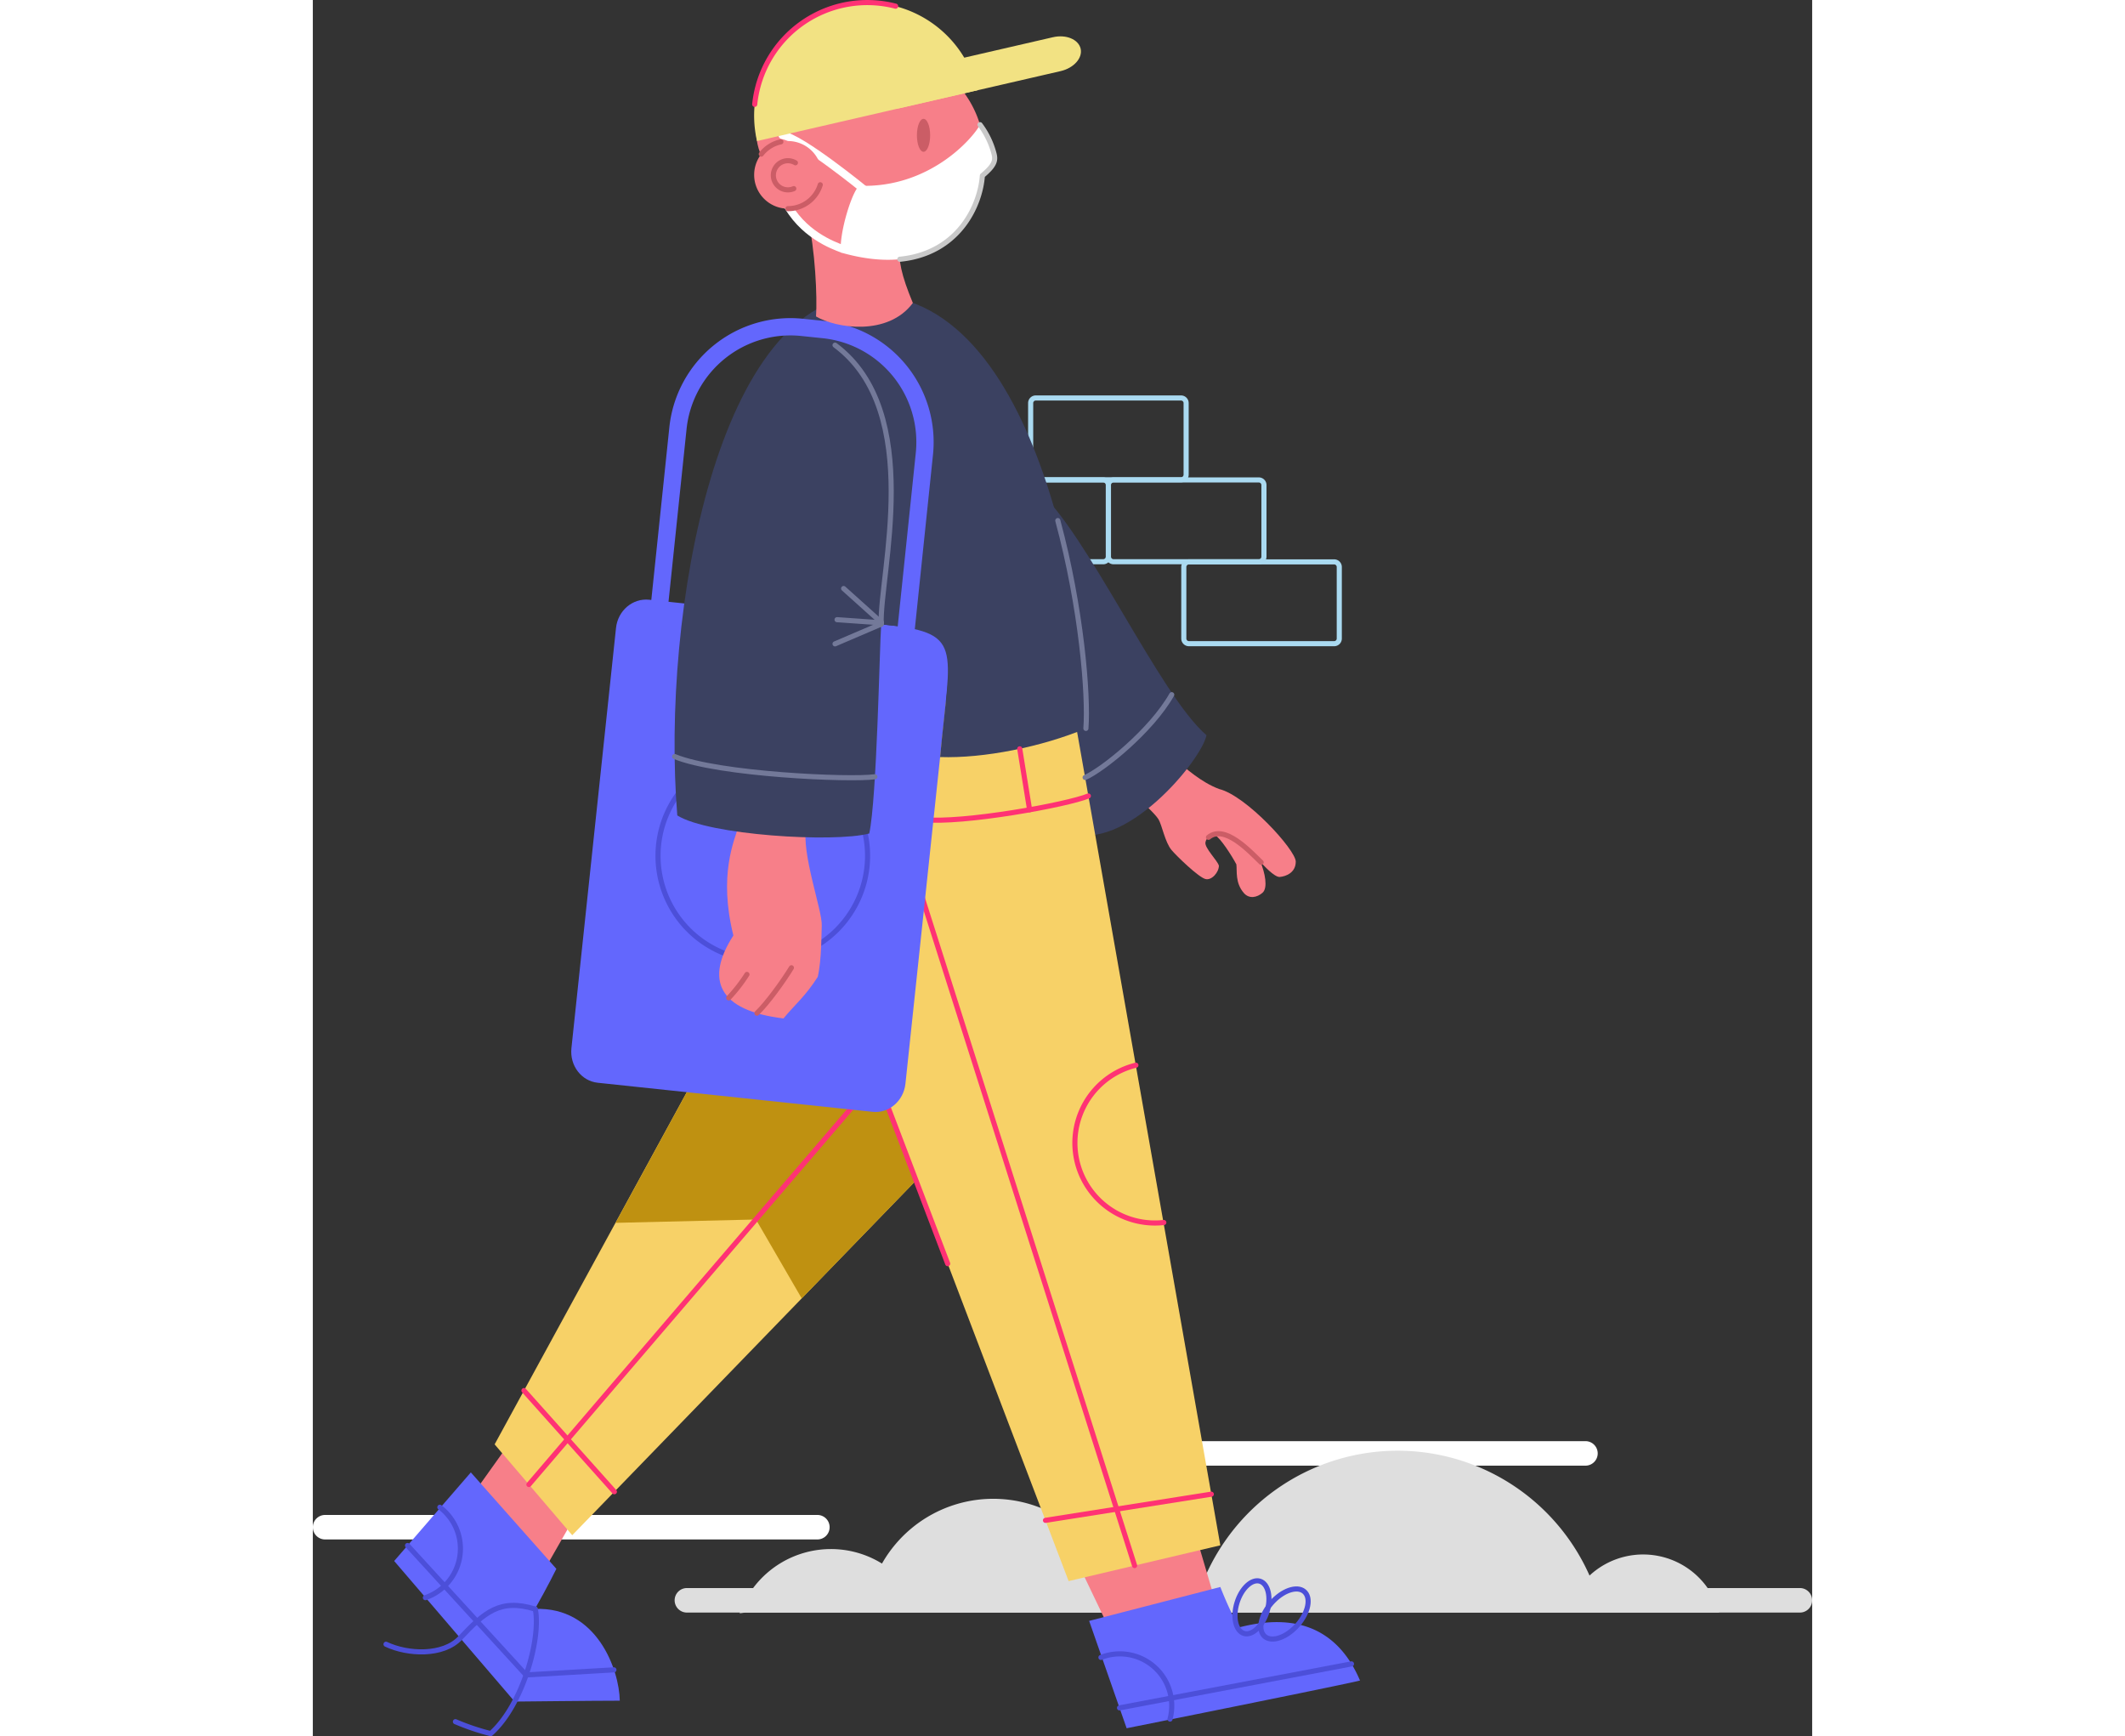 <svg xmlns="http://www.w3.org/2000/svg" width="586.72" height="479.28" viewBox="0 0 586.72 679.28"><rect x="0" y="0" width="586.72" height="679.28" fill="#333333" stroke="none"/><g id="Layer_2" data-name="Layer 2"><g id="Layer_1-2" data-name="Layer 1"><path d="M370.19,187.78H313.34a2,2,0,0,0-2,2v28a2,2,0,0,0,2,2h56.85a2,2,0,0,0,2-2v-28A2,2,0,0,0,370.19,187.78Z" fill="none" stroke="#aadaf1" stroke-linecap="round" stroke-linejoin="round" stroke-width="2"/><path d="M339.74,155.71H282.9a2,2,0,0,0-2,2v28a2,2,0,0,0,2,2h56.84a2,2,0,0,0,2-2v-28A2,2,0,0,0,339.74,155.71Z" fill="none" stroke="#aadaf1" stroke-linecap="round" stroke-linejoin="round" stroke-width="2"/><path d="M309.29,187.78H252.45a2,2,0,0,0-2,2v28a2,2,0,0,0,2,2h56.84a2,2,0,0,0,2-2v-28A2,2,0,0,0,309.29,187.78Z" fill="none" stroke="#aadaf1" stroke-linecap="round" stroke-linejoin="round" stroke-width="2"/><path d="M399.67,219.84H342.83a2,2,0,0,0-2,2v28a2,2,0,0,0,2,2h56.84a2,2,0,0,0,2-2v-28A2,2,0,0,0,399.67,219.84Z" fill="none" stroke="#aadaf1" stroke-linecap="round" stroke-linejoin="round" stroke-width="2"/><path d="M305.38,563.85H498a4.8,4.8,0,0,1,4.8,4.8h0a4.8,4.8,0,0,1-4.8,4.79H305.38a4.8,4.8,0,0,1-4.8-4.79h0A4.8,4.8,0,0,1,305.38,563.85Z" fill="#fff" fill-rule="evenodd"/><path d="M4.79,592.73H197.44a4.78,4.78,0,0,1,4.79,4.79h0a4.78,4.78,0,0,1-4.79,4.79H4.79A4.79,4.79,0,0,1,0,597.52H0A4.79,4.79,0,0,1,4.79,592.73Z" fill="#fff" fill-rule="evenodd"/><path d="M424.5,567.59A82.26,82.26,0,0,0,349,617.28a29.33,29.33,0,0,0-36.59-.19,50.06,50.06,0,0,0-89.69-5.34A38,38,0,0,0,167,631.16c.88,0,1.71-.25,2.6-.25H550.31a30.81,30.81,0,0,0-50.71-14.47A82.2,82.2,0,0,0,424.5,567.59Z" fill="#dedede" fill-rule="evenodd"/><path d="M146.37,621.33H581.93a4.8,4.8,0,0,1,4.79,4.8h0a4.8,4.8,0,0,1-4.79,4.79H146.37a4.8,4.8,0,0,1-4.79-4.79h0A4.8,4.8,0,0,1,146.37,621.33Z" fill="#dedede" fill-rule="evenodd"/><path d="M75.67,566.4,63,584.15,89.1,616.86l12-21Z" fill="#f77f89" fill-rule="evenodd"/><path d="M61.83,576.08l-30,34.66,47.13,55s31.28-.34,41.16-.34c-.2-12-8.92-36.86-33.2-35.9,4.9-8.6,8.38-15.69,8.38-15.69Z" fill="#6367fd" fill-rule="evenodd"/><path d="M86.9,629.53c-13.57-4.19-19.74,1.27-29.26,11.37-6.65,7.06-20.51,6.46-29,2.41" fill="none" stroke="#4c4fd9" stroke-linecap="round" stroke-linejoin="round" stroke-width="2"/><path d="M55.8,673.61a91.73,91.73,0,0,0,13.81,4.67c12.42-11,19.77-37.11,17.44-48.75" fill="none" stroke="#4c4fd9" stroke-linecap="round" stroke-linejoin="round" stroke-width="2"/><path d="M49.71,589.72a20.29,20.29,0,0,1-5.66,35.37" fill="none" stroke="#4c4fd9" stroke-linecap="round" stroke-linejoin="round" stroke-width="2"/><path d="M37.06,604.67l46.39,50.66,34.37-2" fill="none" stroke="#4c4fd9" stroke-linecap="round" stroke-linejoin="round" stroke-width="2"/><path d="M150.46,419.74,71.14,565.11l30.37,35.55,143.33-147.9L213.38,408.3Z" fill="#f7d167" fill-rule="evenodd"/><path d="M118,583.65,82.62,544.06" fill="none" stroke="#ff3274" stroke-linecap="round" stroke-linejoin="round" stroke-width="2"/><path d="M213.37,408.31l-62.9,11.44-32,58.69,54.93-1.31L191.31,508l53.53-55.22Z" fill="#bf9111" fill-rule="evenodd"/><path d="M84.56,580.82c32.5-38.07,132-154.1,132-154.1" fill="none" stroke="#ff3274" stroke-linecap="round" stroke-linejoin="round" stroke-width="2"/><path d="M300.58,614.1l9.58,20,42.94-7.77L346,602.24Z" fill="#f77f89" fill-rule="evenodd"/><path d="M303.79,634.18l14.67,42s84.87-17,91.32-18.67c-12-28.2-36.62-23.47-47.42-20.77a155.19,155.19,0,0,1-7.24-15.83Z" fill="#6367fd" fill-rule="evenodd"/><path d="M361.64,627.08c1.74-5.66,5.78-9.43,9-8.43s4.46,6.38,2.72,12-5.78,9.42-9,8.43S359.9,632.73,361.64,627.08Z" fill="none" stroke="#4c4fd9" stroke-linecap="round" stroke-linejoin="round" stroke-width="2"/><path d="M375.86,626.36c4.5-4.61,10.1-6.06,12.52-3.23s.72,8.86-3.78,13.47-10.1,6.07-12.52,3.24S371.36,631,375.86,626.36Z" fill="none" stroke="#4c4fd9" stroke-linecap="round" stroke-linejoin="round" stroke-width="2"/><path d="M336.71,296.6c5.32,4.3,10.84,9.42,17.93,12.1,10.6,2.57,30,23.83,30,28.41,0,4.34-3.87,5.8-6.28,6-2.08.13-6.51-4.68-7.63-6.05,1.93,4.4,3.05,10.36.91,12.23s-5.22,2.52-7.32.1c-3.45-4-2.6-8.54-2.92-11.2-1.7-3.25-6.33-10.48-8.29-11.36-1.37.07-3.43.55-3.82,2.74s4.7,7.08,5.27,9.12c0,2.59-2.83,5.88-5.27,5.23-2.78-.74-11.38-9.09-13.28-11.37-2.56-3.07-3.72-9.76-5.09-12s-6.69-7-7.68-8S331.4,292.29,336.71,296.6Z" fill="#f77f89" fill-rule="evenodd"/><path d="M283.61,191.77c19.11,16.23,47.71,80.15,66.09,95.88-1.92,9.87-32.37,46.63-53.89,37.87C268.85,314.54,269.18,179.52,283.61,191.77Z" fill="#3b4161" fill-rule="evenodd"/><path d="M298.46,282.88l56.66,321.73-59.36,14L217.81,414.07l19.36-142.15Z" fill="#f7d167" fill-rule="evenodd"/><path d="M248.43,494.41l-27.87-73.14" fill="none" stroke="#ff3274" stroke-linecap="round" stroke-linejoin="round" stroke-width="2"/><path d="M321.57,612.53,230,324.57" fill="none" stroke="#ff3274" stroke-linecap="round" stroke-linejoin="round" stroke-width="2"/><path d="M303.48,311.42c-8,3.35-49,10.92-64.84,9.26" fill="none" stroke="#ff3274" stroke-linecap="round" stroke-linejoin="round" stroke-width="2"/><path d="M131.55,234.64l107.51,11.41c6.41.68,11,6.72,10.3,13.5L231.9,424c-.72,6.77-6.49,11.71-12.9,11L111.49,423.63c-6.41-.68-11-6.72-10.3-13.5l17.45-164.45C119.36,238.9,125.14,234,131.55,234.64Z" fill="#6367fd" fill-rule="evenodd"/><path d="M135.08,334.84a41,41,0,1,1,41,41A41,41,0,0,1,135.08,334.84Z" fill="none" stroke="#4c4fd9" stroke-linecap="round" stroke-linejoin="round" stroke-width="2"/><path d="M173.44,50.9c0-10.21,5.75-18.49,12.85-18.49s12.86,8.28,12.86,18.49-5.76,18.49-12.86,18.49S173.44,61.11,173.44,50.9Z" fill="#f77f89" fill-rule="evenodd"/><path d="M180.68,60.6a41.07,41.07,0,1,1,41.06,41.07A41.06,41.06,0,0,1,180.68,60.6Z" fill="#f77f89" fill-rule="evenodd"/><path d="M166.78,322.68c-1.91,6.37-8.1,19.62-2.21,43.33-11.16,17.25-5.95,29.4,19.61,32.45,4.3-5.25,8.61-8.69,13.41-16.27,1.56-6.82,1.42-17.29,1.56-20.13.27-5.74-8.14-28.45-6.05-38.65S168.69,316.3,166.78,322.68Z" fill="#f77f89" fill-rule="evenodd"/><path d="M217.74,115.45c-59.08,0-81.57,124.15-75.12,203.59,12.25,7.73,61.14,10.74,75.12,7.07,3-13.95,4-72.33,4.67-81.83,32.63,3.2,27,8.25,23.06,51.92,17,.59,39.9-4,57-11.18C304.87,255.08,287.27,115.45,217.74,115.45Z" fill="#3b4161" fill-rule="evenodd"/><path d="M135.08,242.17l7.8-74.65a44.27,44.27,0,0,1,48.63-39.43l8.37.87a44.27,44.27,0,0,1,39.43,48.63l-8,76.75" fill="none" stroke="#6367fd" stroke-linecap="round" stroke-linejoin="round" stroke-width="6.77"/><path d="M193.57,84.63c3.08,13.23,3.85,31.86,3.34,39.18,7.83,4.62,28.13,7.83,37.89-5.27-4.62-11.17-5.65-16.57-5.26-23S190.49,71.4,193.57,84.63Z" fill="#f77f89" fill-rule="evenodd"/><path d="M206.66,98.81c-.87-7.1,4.24-23.81,7.16-26.13,27.45,1,44.49-18.55,47.26-23.9a32.36,32.36,0,0,1,5.49,11.4c.71,2.72.09,4.63-4.56,8.53C260.83,84.74,246.28,110.19,206.66,98.81Z" fill="#fff" fill-rule="evenodd"/><path d="M216,74.37S191,53.91,183.74,52.91" fill="none" stroke="#fff" stroke-linecap="round" stroke-linejoin="round" stroke-width="3.05"/><path d="M236.39,52.94c0-3.56,1.16-6.45,2.59-6.45s2.59,2.89,2.59,6.45-1.16,6.45-2.59,6.45S236.39,56.5,236.39,52.94Z" fill="#cb5d66" fill-rule="evenodd"/><path d="M219.94,303.91c-9.51,1.37-61.25-.87-78.36-7.91" fill="none" stroke="#737999" stroke-linecap="round" stroke-linejoin="round" stroke-width="2"/><path d="M222.41,244.28c-.67-19.57,17.14-83.11-18.06-109.24" fill="none" stroke="#737999" stroke-linecap="round" stroke-linejoin="round" stroke-width="2"/><path d="M222.42,244.17l-18.07,7.74" fill="none" stroke="#737999" stroke-linecap="round" stroke-linejoin="round" stroke-width="2"/><path d="M205.14,242.45l17.33,1.22" fill="none" stroke="#737999" stroke-linecap="round" stroke-linejoin="round" stroke-width="2"/><path d="M207.71,230.26l14.78,13.28" fill="none" stroke="#737999" stroke-linecap="round" stroke-linejoin="round" stroke-width="2"/><path d="M302.52,285c1-13.09-1.76-47.14-11-81.32" fill="none" stroke="#737999" stroke-linecap="round" stroke-linejoin="round" stroke-width="2"/><path d="M336.11,271.79c-8,14.12-27,29.37-33.9,32.4" fill="none" stroke="#737999" stroke-linecap="round" stroke-linejoin="round" stroke-width="2"/><path d="M280.49,316.83c-.84-5.06-3.86-23.85-3.86-23.85" fill="none" stroke="#ff3274" stroke-linecap="round" stroke-linejoin="round" stroke-width="2"/><path d="M351.59,584.6,286.7,594.84" fill="none" stroke="#ff3274" stroke-linecap="round" stroke-linejoin="round" stroke-width="2"/><path d="M333,478.31a30.47,30.47,0,0,1-3.46.19,31.32,31.32,0,0,1-7.46-61.74" fill="none" stroke="#ff3274" stroke-linecap="round" stroke-linejoin="round" stroke-width="2"/><path d="M315.67,668.21,406.44,651" fill="none" stroke="#4c4fd9" stroke-linecap="round" stroke-linejoin="round" stroke-width="2"/><path d="M308.41,648.48a20.29,20.29,0,0,1,27.7,18.89,20.41,20.41,0,0,1-.67,5.22" fill="none" stroke="#4c4fd9" stroke-linecap="round" stroke-linejoin="round" stroke-width="2"/><path d="M207.09,97.31c-3.14-1.19-15.76-5.59-22.32-18.81" fill="none" stroke="#fff" stroke-linecap="round" stroke-linejoin="round" stroke-width="3.05"/><path d="M172.7,68.42a13.23,13.23,0,1,1,13.22,13.22A13.23,13.23,0,0,1,172.7,68.42Z" fill="#f77f89" fill-rule="evenodd"/><path d="M198.57,72.29a13.23,13.23,0,0,1-12.65,9.35" fill="none" stroke="#cb5d66" stroke-linecap="round" stroke-linejoin="round" stroke-width="2"/><path d="M175.49,60.29a13.2,13.2,0,0,1,7.66-4.8" fill="none" stroke="#cb5d66" stroke-linecap="round" stroke-linejoin="round" stroke-width="2"/><path d="M207,2.14a44.24,44.24,0,0,0-33.18,53.05l86.23-19.87A44.24,44.24,0,0,0,207,2.14Z" fill="#f2e283" fill-rule="evenodd"/><path d="M227.27,28.93l62.31-14.36c5.16-1.2,10,.81,10.88,4.46h0c.84,3.66-2.66,7.59-7.83,8.79L230.32,42.18c-5.17,1.19-10-.81-10.88-4.47h0C218.59,34.05,222.1,30.12,227.27,28.93Z" fill="#f2e283" fill-rule="evenodd"/><path d="M162.75,390.42a61.11,61.11,0,0,0,7.13-9.17" fill="none" stroke="#cb5d66" stroke-linecap="round" stroke-linejoin="round" stroke-width="2"/><path d="M173.79,396.41c4.2-4.06,10.35-12.63,13.49-17.77" fill="none" stroke="#cb5d66" stroke-linecap="round" stroke-linejoin="round" stroke-width="2"/><path d="M350.49,327.6c6.3-5.23,16.13,5.48,20.6,9.8" fill="none" stroke="#cb5d66" stroke-linecap="round" stroke-linejoin="round" stroke-width="2"/><path d="M188.21,73.8a5.62,5.62,0,0,1-2.29.48,5.7,5.7,0,1,1,2.92-10.59" fill="none" stroke="#cb5d66" stroke-linecap="round" stroke-linejoin="round" stroke-width="2"/><path d="M228.06,2.42a44.27,44.27,0,0,0-55.14,38.4" fill="none" stroke="#ff3274" stroke-linecap="round" stroke-linejoin="round" stroke-width="2"/><path d="M261.08,48.78a32.36,32.36,0,0,1,5.49,11.4c.71,2.72.09,4.63-4.56,8.53-.92,12.43-9.87,30.52-32.31,32.72" fill="none" stroke="#c9c9c9" stroke-linecap="round" stroke-linejoin="round" stroke-width="2"/></g></g></svg>
